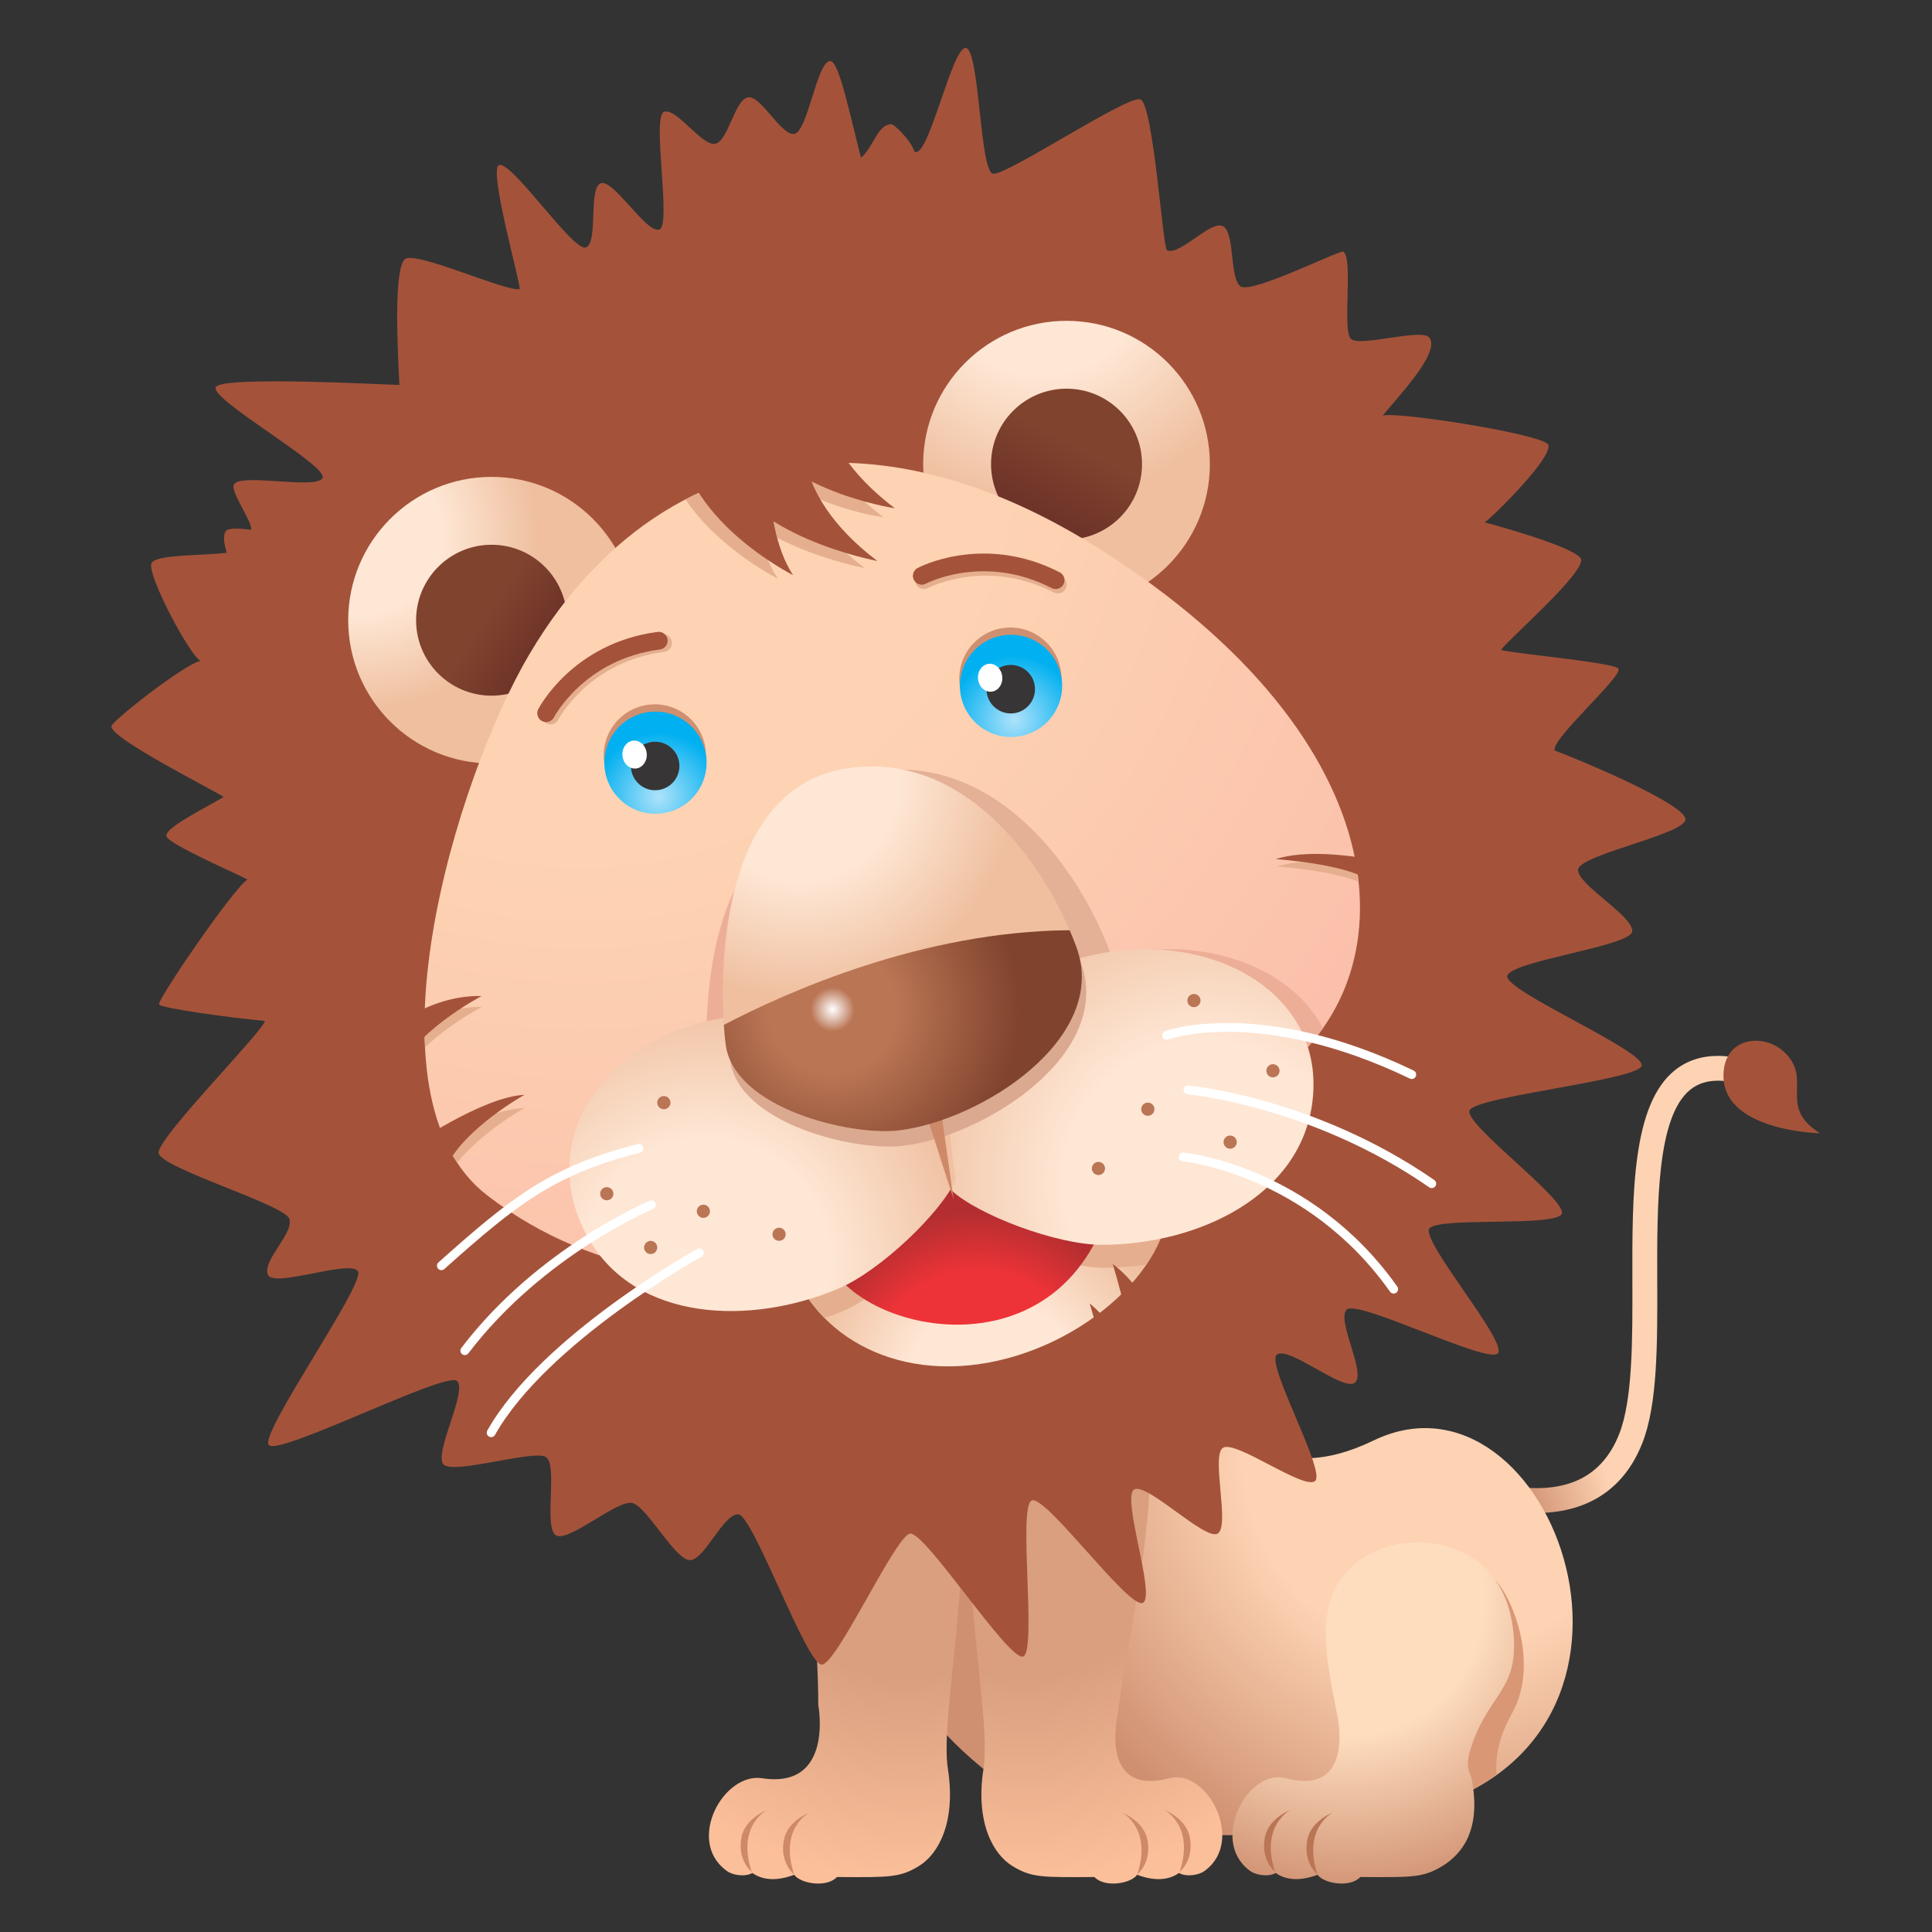 <?xml version="1.0" encoding="utf-8"?>
<svg viewBox="0 0 500 500" xmlns="http://www.w3.org/2000/svg">
  <rect x="0" y="0" width="500" height="500" fill="#333333" stroke="none"/>
  <defs>
    <linearGradient id="linearGradient5070" spreadMethod="pad" gradientTransform="matrix(-4.827,-1.352,-1.352,4.827,148.679,214.233)" gradientUnits="userSpaceOnUse" y2="0" x2="1" y1="0" x1="0">
      <stop id="stop5072" offset="0" style="stop-opacity:1;stop-color:#fdd3b3"/>
      <stop id="stop5074" offset="0.016" style="stop-opacity:1;stop-color:#fdd3b3"/>
      <stop id="stop5076" offset="1" style="stop-opacity:1;stop-color:#cf9071"/>
    </linearGradient>
    <radialGradient id="radialGradient5092" spreadMethod="pad" gradientTransform="matrix(24.697,0,0,-24.697,142.043,205.708)" gradientUnits="userSpaceOnUse" r="1" cy="0" cx="0">
      <stop id="stop5094" offset="0" style="stop-opacity:1;stop-color:#fdd3b3"/>
      <stop id="stop5096" offset="0.455" style="stop-opacity:1;stop-color:#fdd3b3"/>
      <stop id="stop5098" offset="1" style="stop-opacity:1;stop-color:#cf9071"/>
    </radialGradient>
    <clipPath id="clipPath5106" clipPathUnits="userSpaceOnUse">
      <path id="path5108" d="m 0,595.276 841.89,0 L 841.89,0 0,0 0,595.276 Z"/>
    </clipPath>
    <radialGradient id="radialGradient5126" spreadMethod="pad" gradientTransform="matrix(20.92,0,0,-20.92,118.415,202.681)" gradientUnits="userSpaceOnUse" r="1" cy="0" cx="0">
      <stop id="stop5128" offset="0" style="stop-opacity:1;stop-color:#d99f7f"/>
      <stop id="stop5130" offset="0.455" style="stop-opacity:1;stop-color:#d99f7f"/>
      <stop id="stop5132" offset="1" style="stop-opacity:1;stop-color:#fbbf9a"/>
    </radialGradient>
    <clipPath id="clipPath5140" clipPathUnits="userSpaceOnUse">
      <path id="path5142" d="m 0,595.276 841.89,0 L 841.89,0 0,0 0,595.276 Z"/>
    </clipPath>
    <radialGradient id="radialGradient5164" spreadMethod="pad" gradientTransform="matrix(-20.92,0,0,-20.92,111.794,202.682)" gradientUnits="userSpaceOnUse" r="1" cy="0" cx="0">
      <stop id="stop5166" offset="0" style="stop-opacity:1;stop-color:#d99f7f"/>
      <stop id="stop5168" offset="0.455" style="stop-opacity:1;stop-color:#d99f7f"/>
      <stop id="stop5170" offset="1" style="stop-opacity:1;stop-color:#fbbf9a"/>
    </radialGradient>
    <clipPath id="clipPath5178" clipPathUnits="userSpaceOnUse">
      <path id="path5180" d="m 0,595.276 841.89,0 L 841.89,0 0,0 0,595.276 Z"/>
    </clipPath>
    <radialGradient id="radialGradient5202" spreadMethod="pad" gradientTransform="matrix(17.048,0,0,-17.048,136.573,197.677)" gradientUnits="userSpaceOnUse" r="1" cy="0" cx="0">
      <stop id="stop5204" offset="0" style="stop-opacity:1;stop-color:#feddbf"/>
      <stop id="stop5206" offset="0.455" style="stop-opacity:1;stop-color:#feddbf"/>
      <stop id="stop5208" offset="1" style="stop-opacity:1;stop-color:#cf9071"/>
    </radialGradient>
    <clipPath id="clipPath5216" clipPathUnits="userSpaceOnUse">
      <path id="path5218" d="m 0,595.276 841.89,0 L 841.89,0 0,0 0,595.276 Z"/>
    </clipPath>
    <radialGradient id="radialGradient5256" spreadMethod="pad" gradientTransform="matrix(9.965,0,0,-9.965,80.999,257.703)" gradientUnits="userSpaceOnUse" r="1" cy="0" cx="0">
      <stop id="stop5258" offset="0" style="stop-opacity:1;stop-color:#fee7d5"/>
      <stop id="stop5260" offset="0.455" style="stop-opacity:1;stop-color:#fee7d5"/>
      <stop id="stop5262" offset="1" style="stop-opacity:1;stop-color:#efbf9f"/>
    </radialGradient>
    <linearGradient id="linearGradient5278" spreadMethod="pad" gradientTransform="matrix(2.946,-1.91,-1.91,-2.946,88.034,253.047)" gradientUnits="userSpaceOnUse" y2="0" x2="1" y1="0" x1="0">
      <stop id="stop5280" offset="0" style="stop-opacity:1;stop-color:#80432e"/>
      <stop id="stop5282" offset="0.984" style="stop-opacity:1;stop-color:#6f3429"/>
      <stop id="stop5284" offset="1" style="stop-opacity:1;stop-color:#6f3429"/>
    </linearGradient>
    <radialGradient id="radialGradient5300" spreadMethod="pad" gradientTransform="matrix(13.501,0,0,-13.501,119.385,272.826)" gradientUnits="userSpaceOnUse" r="1" cy="0" cx="0">
      <stop id="stop5302" offset="0" style="stop-opacity:1;stop-color:#fee7d5"/>
      <stop id="stop5304" offset="0.455" style="stop-opacity:1;stop-color:#fee7d5"/>
      <stop id="stop5306" offset="1" style="stop-opacity:1;stop-color:#efbf9f"/>
    </radialGradient>
    <linearGradient id="linearGradient5322" spreadMethod="pad" gradientTransform="matrix(-1.914,-3.733,-3.733,1.914,121.341,262.705)" gradientUnits="userSpaceOnUse" y2="0" x2="1" y1="0" x1="0">
      <stop id="stop5324" offset="0" style="stop-opacity:1;stop-color:#80432e"/>
      <stop id="stop5326" offset="0.984" style="stop-opacity:1;stop-color:#6f3429"/>
      <stop id="stop5328" offset="1" style="stop-opacity:1;stop-color:#6f3429"/>
    </linearGradient>
    <radialGradient id="radialGradient5344" spreadMethod="pad" gradientTransform="matrix(52.472,0,0,-52.472,93.527,263.465)" gradientUnits="userSpaceOnUse" r="1" cy="0" cx="0">
      <stop id="stop5346" offset="0" style="stop-opacity:1;stop-color:#fdd3b3"/>
      <stop id="stop5348" offset="0.455" style="stop-opacity:1;stop-color:#fdd3b3"/>
      <stop id="stop5350" offset="1" style="stop-opacity:1;stop-color:#fbc0ab"/>
    </radialGradient>
    <clipPath id="clipPath5358" clipPathUnits="userSpaceOnUse">
      <path id="path5360" d="m 0,595.276 841.89,0 L 841.89,0 0,0 0,595.276 Z"/>
    </clipPath>
    <radialGradient id="radialGradient5410" spreadMethod="pad" gradientTransform="matrix(10.698,0,0,-10.698,116.672,209.604)" gradientUnits="userSpaceOnUse" r="1" cy="0" cx="0">
      <stop id="stop5412" offset="0" style="stop-opacity:1;stop-color:#fee7d5"/>
      <stop id="stop5414" offset="0.455" style="stop-opacity:1;stop-color:#fee7d5"/>
      <stop id="stop5416" offset="1" style="stop-opacity:1;stop-color:#efbf9f"/>
    </radialGradient>
    <clipPath id="clipPath5424" clipPathUnits="userSpaceOnUse">
      <path id="path5426" d="m 0,595.276 841.89,0 L 841.89,0 0,0 0,595.276 Z"/>
    </clipPath>
    <radialGradient id="radialGradient5444" spreadMethod="pad" gradientTransform="matrix(9.432,0,0,-9.432,115.818,210.09)" gradientUnits="userSpaceOnUse" r="1" cy="0" cx="0">
      <stop id="stop5446" offset="0" style="stop-opacity:1;stop-color:#ee3338"/>
      <stop id="stop5448" offset="0.633" style="stop-opacity:1;stop-color:#ee3338"/>
      <stop id="stop5450" offset="1" style="stop-opacity:1;stop-color:#b32e30"/>
    </radialGradient>
    <radialGradient id="radialGradient5466" spreadMethod="pad" gradientTransform="matrix(17.586,0,0,-17.586,128.667,221.095)" gradientUnits="userSpaceOnUse" r="1" cy="0" cx="0">
      <stop id="stop5468" offset="0" style="stop-opacity:1;stop-color:#fee7d5"/>
      <stop id="stop5470" offset="0.455" style="stop-opacity:1;stop-color:#fee7d5"/>
      <stop id="stop5472" offset="1" style="stop-opacity:1;stop-color:#efbf9f"/>
    </radialGradient>
    <radialGradient id="radialGradient5488" spreadMethod="pad" gradientTransform="matrix(-13.996,-5.923,5.923,-13.996,100.491,216.666)" gradientUnits="userSpaceOnUse" r="1" cy="0" cx="0">
      <stop id="stop5490" offset="0" style="stop-opacity:1;stop-color:#fee7d5"/>
      <stop id="stop5492" offset="0.455" style="stop-opacity:1;stop-color:#fee7d5"/>
      <stop id="stop5494" offset="1" style="stop-opacity:1;stop-color:#efbf9f"/>
    </radialGradient>
    <clipPath id="clipPath5502" clipPathUnits="userSpaceOnUse">
      <path id="path5504" d="m 0,595.276 841.89,0 L 841.89,0 0,0 0,595.276 Z"/>
    </clipPath>
    <radialGradient id="radialGradient5522" spreadMethod="pad" gradientTransform="matrix(12.163,0,0,-12.163,105.75,243.64)" gradientUnits="userSpaceOnUse" r="1" cy="0" cx="0">
      <stop id="stop5524" offset="0" style="stop-opacity:1;stop-color:#fee7d5"/>
      <stop id="stop5526" offset="0.455" style="stop-opacity:1;stop-color:#fee7d5"/>
      <stop id="stop5528" offset="1" style="stop-opacity:1;stop-color:#efbf9f"/>
    </radialGradient>
    <clipPath id="clipPath5536" clipPathUnits="userSpaceOnUse">
      <path id="path5538" d="m 0,595.276 841.89,0 L 841.89,0 0,0 0,595.276 Z"/>
    </clipPath>
    <radialGradient id="radialGradient5556" spreadMethod="pad" gradientTransform="matrix(10.53,0,0,-10.53,107.602,230.87)" gradientUnits="userSpaceOnUse" r="1" cy="0" cx="0">
      <stop id="stop5558" offset="0" style="stop-opacity:1;stop-color:#ffffff"/>
      <stop id="stop5560" offset="0.118" style="stop-opacity:1;stop-color:#ba7554"/>
      <stop id="stop5562" offset="0.34" style="stop-opacity:1;stop-color:#ba7554"/>
      <stop id="stop5564" offset="1" style="stop-opacity:1;stop-color:#80432e"/>
    </radialGradient>
    <clipPath id="clipPath5572" clipPathUnits="userSpaceOnUse">
      <path id="path5574" d="m 0,595.276 841.89,0 L 841.89,0 0,0 0,595.276 Z"/>
    </clipPath>
    <radialGradient id="radialGradient5648" spreadMethod="pad" gradientTransform="matrix(3.628,0.319,0.319,-3.628,117.852,247.22)" gradientUnits="userSpaceOnUse" r="1" cy="0" cx="0">
      <stop id="stop5650" offset="0" style="stop-opacity:1;stop-color:#aee2fa"/>
      <stop id="stop5652" offset="1" style="stop-opacity:1;stop-color:#00b0f0"/>
    </radialGradient>
    <clipPath id="clipPath5660" clipPathUnits="userSpaceOnUse">
      <path id="path5662" d="m 0,595.276 841.89,0 L 841.89,0 0,0 0,595.276 Z"/>
    </clipPath>
    <radialGradient id="radialGradient5688" spreadMethod="pad" gradientTransform="matrix(3.627,0.319,0.319,-3.627,97.786,242.883)" gradientUnits="userSpaceOnUse" r="1" cy="0" cx="0">
      <stop id="stop5690" offset="0" style="stop-opacity:1;stop-color:#aee2fa"/>
      <stop id="stop5692" offset="1" style="stop-opacity:1;stop-color:#00b0f0"/>
    </radialGradient>
    <clipPath id="clipPath5700" clipPathUnits="userSpaceOnUse">
      <path id="path5702" d="m 0,595.276 841.89,0 L 841.89,0 0,0 0,595.276 Z"/>
    </clipPath>
  </defs>
  <g transform="matrix(1.127, 0, 0, 1.127, -28.249, -27.422)" style="">
    <g id="g5058" transform="matrix(4.069, 0, 0, -4.069, -221.544, 1195.57)" style="">
      <g id="g5060">
        <g id="g5066">
          <g id="g5068">
            <path id="path5078" style="fill:url(#linearGradient5070);stroke:none" d="m 155.136,227.45 c -2.432,-1.941 -2.417,-7.017 -2.405,-11.929 l 0,0 c 0.008,-3.275 0.019,-6.664 -0.743,-8.601 l 0,0 c -0.515,-1.316 -1.355,-2.217 -2.494,-2.677 l 0,0 c -2.695,-1.092 -6.263,0.501 -6.295,0.519 l 0,0 c -0.354,0.159 -0.77,0.003 -0.931,-0.349 l 0,0 c -0.161,-0.352 -0.005,-0.766 0.348,-0.927 l 0,0 c 0.166,-0.077 4.139,-1.861 7.398,-0.543 l 0,0 c 1.513,0.609 2.615,1.777 3.28,3.464 l 0,0 c 0.859,2.186 0.85,5.554 0.84,9.12 l 0,0 c -0.013,4.363 -0.029,9.31 1.873,10.827 l 0,0 c 0.635,0.508 1.492,0.627 2.615,0.369 l 0,0 c 0.378,-0.088 0.752,0.148 0.84,0.526 l 0,0 c 0.086,0.375 -0.148,0.751 -0.526,0.84 l 0,0 c -0.482,0.11 -0.937,0.166 -1.366,0.166 l 0,0 c -0.946,0 -1.762,-0.269 -2.434,-0.805"/>
          </g>
        </g>
      </g>
    </g>
    <g id="g5080" transform="matrix(4.069, 0, 0, -4.069, -221.544, 1195.57)" style="">
      <g id="g5082">
        <g id="g5088">
          <g id="g5090">
            <path id="path5100" style="fill:url(#radialGradient5092);stroke:none" d="m 103.579,215.749 c 0,0 2.531,-22.656 15.15,-29.479 l 0,0 c 3.837,-2.076 12.795,-2.909 21.772,-0.644 l 0,0 c 15.746,3.972 7.669,25.784 -2.389,20.918 l 0,0 c -10.805,-5.231 -12.128,11.746 -12.128,11.746 l 0,0 -22.405,-2.541 z"/>
          </g>
        </g>
      </g>
    </g>
    <g id="g5102" transform="matrix(4.069, 0, 0, -4.069, -221.544, 1195.57)" style="">
      <g clip-path="url(#clipPath5106)" id="g5104">
        <g transform="translate(144.843,198.825)" id="g5110">
          <path id="path5112" style="fill:#d99775;fill-opacity:1;fill-rule:nonzero;stroke:none" d="m 0,0 c -0.855,0.78 -4.093,-5.561 -4.093,-5.561 0,0 -0.41,-6.073 -0.41,-6.176 0,-0.042 0.771,-0.489 1.675,-0.996 1.178,0.427 2.184,0.969 3.055,1.595 -0.085,0.907 0.084,2.067 0.866,3.46 C 2.663,-4.88 1.127,-1.022 0,0"/>
        </g>
      </g>
    </g>
    <g id="g5114" transform="matrix(4.069, 0, 0, -4.069, -221.544, 1195.57)" style="">
      <g id="g5116">
        <g id="g5122">
          <g id="g5124">
            <path id="path5134" style="fill:url(#radialGradient5126);stroke:none" d="m 113.45,212.674 c -0.911,-2.689 1.5,-6.09 1.79,-11.762 l 0,0 c 0.322,-6.275 1.202,-10.765 0.868,-12.907 l 0,0 c -0.458,-2.957 0.512,-4.791 1.647,-5.479 l 0,0 c 1.081,-0.655 1.676,-0.63 4.615,-0.612 l 0,0 c 0.593,-0.628 2.077,-0.366 2.41,0.127 l 0,0 c 1.051,-0.392 1.819,-0.284 2.364,0.101 l 0,0 c 0.395,-0.233 1.143,-0.145 1.508,0.165 l 0,0 c 2.219,1.7 0.064,5.747 -2.064,5.182 l 0,0 c -4.029,-1.059 -2.891,3.668 -2.891,3.668 l 0,0 c 0.613,5.551 4.365,18.549 -1.196,20.937 l 0,0 c -3.519,1.51 -5.54,2.996 -6.914,2.996 l 0,0 c -0.916,0 -1.545,-0.661 -2.137,-2.416"/>
          </g>
        </g>
      </g>
    </g>
    <g id="g5136" transform="matrix(4.069, 0, 0, -4.069, -221.544, 1195.57)" style="">
      <g clip-path="url(#clipPath5140)" id="g5138">
        <g transform="translate(123.936,185.545)" id="g5144">
          <path id="path5146" style="fill:#ce8969;fill-opacity:1;fill-rule:nonzero;stroke:none" d="m 0,0 c 0,0 1.712,-0.879 0.852,-3.484 0,0 0.818,0.638 0.579,1.933 C 1.231,-0.46 0,0 0,0"/>
        </g>
        <g transform="translate(126.329,185.689)" id="g5148">
          <path id="path5150" style="fill:#ce8969;fill-opacity:1;fill-rule:nonzero;stroke:none" d="m 0,0 c 0,0 1.712,-0.879 0.853,-3.483 0,0 0.817,0.638 0.577,1.932 C 1.23,-0.459 0,0 0,0"/>
        </g>
      </g>
    </g>
    <g id="g5152" transform="matrix(4.069, 0, 0, -4.069, -221.544, 1195.57)" style="">
      <g id="g5154">
        <g id="g5160">
          <g id="g5162">
            <path id="path5172" style="fill:url(#radialGradient5164);stroke:none" d="m 110.191,212.179 c -5.561,-2.388 -3.404,-13.543 -3.404,-20.56 l 0,0 c 0,0 0.902,-4.752 -3.165,-4.13 l 0,0 c -2.177,0.334 -4.282,-3.482 -2.065,-5.182 l 0,0 c 0.366,-0.31 1.118,-0.398 1.508,-0.165 l 0,0 c 0.548,-0.385 1.316,-0.493 2.365,-0.101 l 0,0 c 0.335,-0.493 1.819,-0.755 2.413,-0.127 l 0,0 c 2.937,-0.018 3.529,-0.043 4.611,0.612 l 0,0 c 1.139,0.688 2.107,2.522 1.649,5.479 l 0,0 c -0.334,2.142 0.546,6.632 0.868,12.907 l 0,0 c 0.289,5.672 2.702,9.073 1.791,11.762 l 0,0 c -0.599,1.777 -0.828,2.446 -1.279,2.446 l 0,0 c -0.662,0 -1.801,-1.444 -5.292,-2.941"/>
          </g>
        </g>
      </g>
    </g>
    <g id="g5174" transform="matrix(4.069, 0, 0, -4.069, -221.544, 1195.57)" style="">
      <g clip-path="url(#clipPath5178)" id="g5176">
        <g transform="translate(106.275,185.545)" id="g5182">
          <path id="path5184" style="fill:#ce8969;fill-opacity:1;fill-rule:nonzero;stroke:none" d="m 0,0 c 0,0 -1.712,-0.879 -0.853,-3.484 0,0 -0.817,0.638 -0.579,1.933 C -1.233,-0.46 0,0 0,0"/>
        </g>
        <g transform="translate(103.882,185.689)" id="g5186">
          <path id="path5188" style="fill:#ce8969;fill-opacity:1;fill-rule:nonzero;stroke:none" d="m 0,0 c 0,0 -1.714,-0.879 -0.854,-3.483 0,0 -0.816,0.638 -0.578,1.932 C -1.231,-0.459 0,0 0,0"/>
        </g>
      </g>
    </g>
    <g id="g5190" transform="matrix(4.069, 0, 0, -4.069, -221.544, 1195.57)" style="">
      <g id="g5192">
        <g id="g5198">
          <g id="g5200">
            <path id="path5210" style="fill:url(#radialGradient5202);stroke:none" d="m 138.29,200.323 c -3.911,-1.772 -2.875,-5.76 -2.237,-9.166 l 0,0 c 0,0 1.135,-4.727 -2.894,-3.668 l 0,0 c -2.127,0.565 -4.282,-3.482 -2.066,-5.182 l 0,0 c 0.368,-0.31 1.118,-0.398 1.509,-0.165 l 0,0 c 0.548,-0.385 1.315,-0.493 2.364,-0.101 l 0,0 c 0.335,-0.493 1.821,-0.755 2.414,-0.127 l 0,0 c 2.937,-0.018 3.529,-0.043 4.615,0.612 l 0,0 c 1.132,0.688 2.244,2.068 1.65,4.998 l 0,0 c -0.023,0.106 -0.362,0.558 -0.086,1.482 l 0,0 c 1.013,3.394 2.922,3.372 2.412,7.08 l 0,0 c -0.465,3.378 -3.017,4.715 -5.359,4.715 l 0,0 c -0.835,0 -1.644,-0.17 -2.322,-0.478"/>
          </g>
        </g>
      </g>
    </g>
    <g id="g5212" transform="matrix(4.069, 0, 0, -4.069, -221.544, 1195.57)" style="">
      <g clip-path="url(#clipPath5216)" id="g5214">
        <g transform="translate(135.811,185.545)" id="g5220">
          <path id="path5222" style="fill:#ba7554;fill-opacity:1;fill-rule:nonzero;stroke:none" d="m 0,0 c 0,0 -1.71,-0.879 -0.851,-3.484 0,0 -0.817,0.638 -0.579,1.933 C -1.229,-0.46 0,0 0,0"/>
        </g>
        <g transform="translate(133.419,185.689)" id="g5224">
          <path id="path5226" style="fill:#ba7554;fill-opacity:1;fill-rule:nonzero;stroke:none" d="m 0,0 c 0,0 -1.712,-0.879 -0.854,-3.483 0,0 -0.816,0.638 -0.578,1.932 C -1.231,-0.459 0,0 0,0"/>
        </g>
        <g transform="translate(133.984,236.697)" id="g5228">
          <path id="path5230" style="fill:#a6d069;fill-opacity:1;fill-rule:nonzero;stroke:none" d="m 0,0 c 0,0 5.623,0.031 7.793,-2.106 0,0 -5.826,1.442 -7.302,-0.078 L 0,0 Z"/>
        </g>
        <g transform="translate(90.28,221.704)" id="g5232">
          <path id="path5234" style="fill:#a6d069;fill-opacity:1;fill-rule:nonzero;stroke:none" d="m 0,0 c 0,0 -5.591,-0.586 -7.518,-2.945 0,0 5.635,2.067 7.27,0.723 L 0,0 Z"/>
        </g>
        <g transform="translate(132.435,221.023)" id="g5236">
          <path id="path5238" style="fill:#a56446;fill-opacity:1;fill-rule:nonzero;stroke:none" d="m 0,0 c 0,-7.755 -7.997,-14.041 -17.862,-14.041 -9.865,0 -17.863,6.286 -17.863,14.041 0,7.757 7.998,14.043 17.863,14.043 C -7.997,14.043 0,7.757 0,0"/>
        </g>
        <g transform="translate(145.67,232.759)" id="g5240">
          <path id="path5242" style="fill:#a4533a;fill-opacity:1;fill-rule:nonzero;stroke:none" d="m 0,0 c 0.13,0.851 6.99,1.676 7.053,2.526 0.066,0.858 -3.054,2.606 -3.059,3.461 -0.008,0.861 6.14,2.024 6.062,2.879 -0.081,0.842 -5.543,3.168 -7.372,3.863 -0.309,0.545 3.777,4.135 3.597,4.609 -0.127,0.345 -5.645,0.828 -6.628,1.062 0.067,0.302 4.964,4.518 4.484,5.185 -0.494,0.69 -5.084,1.939 -5.414,2.021 0.46,0.3 3.869,3.68 3.591,4.376 -0.24,0.595 -8.645,1.908 -9.341,1.644 0.672,0.884 3.271,3.513 2.638,4.396 -0.404,0.568 -3.878,-0.529 -4.421,-0.071 -0.531,0.448 0.136,4.519 -0.439,4.933 -0.167,0.124 -5.184,-2.414 -5.809,-1.958 -0.621,0.457 -0.305,3.028 -0.982,3.393 -0.67,0.369 -2.456,-1.689 -3.161,-1.361 -0.245,0.112 -0.771,8.282 -1.507,8.521 -0.732,0.24 -7.544,-4.309 -8.311,-4.197 -0.761,0.112 -0.755,7.026 -1.538,7.096 -0.755,0.068 -2.032,-5.898 -2.801,-5.869 -0.029,10e-4 -0.059,-0.007 -0.09,-0.014 -0.149,0.605 -1.139,1.584 -1.317,1.58 -0.757,-0.023 -0.955,-1.164 -1.658,-1.853 -0.012,-0.013 -0.037,-0.015 -0.054,-0.021 -0.594,2.259 -1.229,5.474 -1.739,5.441 -0.759,-0.053 -1.265,-4.026 -2.032,-4.115 -0.74,-0.089 -1.877,2.188 -2.6,2.064 -0.746,-0.127 -1.116,-2.458 -1.84,-2.618 -0.748,-0.166 -2.161,2.01 -2.888,1.808 -0.732,-0.202 0.431,-6.413 -0.278,-6.651 -0.73,-0.243 -2.602,2.89 -3.307,2.609 -0.711,-0.281 -0.134,-3.301 -0.82,-3.615 -0.704,-0.323 -4.259,4.992 -4.936,4.635 -0.571,-0.306 1.271,-6.78 1.178,-6.988 -0.687,-0.188 -5.857,2.167 -6.461,1.695 -0.606,-0.474 -0.472,-4.391 -0.321,-7.104 -0.786,0.008 -9.956,0.519 -10.36,-0.117 -0.422,-0.654 6.384,-4.46 6.022,-5.136 -0.365,-0.68 -4.701,0.317 -5.01,-0.383 -0.18,-0.414 1.062,-2.107 0.982,-2.539 -0.74,0.091 -1.323,0.11 -1.442,-0.088 -0.18,-0.309 -0.063,-0.76 0.059,-1.212 -1.554,-0.174 -4.127,-0.09 -4.258,-0.62 -0.182,-0.737 2.19,-5.206 2.788,-5.479 -0.94,-0.189 -4.977,-3.377 -5.034,-3.684 -0.125,-0.672 6.069,-3.762 6.336,-4 -1.492,-0.847 -3.355,-1.791 -3.231,-2.213 0.144,-0.476 4.063,-2.149 4.571,-2.44 -0.811,-0.525 -5.117,-6.819 -4.987,-7.052 0.125,-0.221 4.163,-0.769 5.961,-0.929 0.067,-0.432 -6.07,-6.597 -5.988,-7.45 0.077,-0.843 7.069,-2.901 7.374,-3.712 0.299,-0.799 -1.574,-2.396 -1.198,-3.175 0.356,-0.738 4.665,0.895 5.075,0.203 0.423,-0.718 -5.581,-9.163 -5.033,-9.801 0.548,-0.639 9.962,4.158 10.614,3.621 0.654,-0.535 -1.411,-4.267 -0.71,-4.753 0.696,-0.484 4.948,0.839 5.708,0.47 0.757,-0.366 -0.157,-4.142 0.635,-4.455 0.787,-0.315 3.483,2.097 4.302,1.836 0.814,-0.261 2.314,-3.063 3.154,-3.209 0.839,-0.148 1.949,2.669 2.806,2.575 0.836,-0.093 3.839,-8.489 4.697,-8.478 0.852,0.006 4.136,7.236 4.98,7.391 0.839,0.155 5.533,-7.141 6.374,-6.937 0.817,0.2 -0.305,8.524 0.504,8.814 0.806,0.289 5.459,-6.122 6.256,-5.785 0.777,0.325 -1.239,6.039 -0.469,6.41 0.742,0.36 3.98,-2.89 4.691,-2.502 0.732,0.399 -0.387,4.417 0.312,4.847 0.719,0.443 4.497,-2.359 5.181,-1.886 0.69,0.478 -2.801,6.636 -2.144,7.142 0.671,0.519 3.775,-2.126 4.41,-1.578 0.642,0.552 -1.07,3.54 -0.468,4.12 0.62,0.595 7.955,-3.091 8.53,-2.468 0.579,0.624 -4.396,6.403 -3.86,7.052 0.539,0.653 6.996,0.083 7.453,0.798 0.46,0.717 -5.501,5.063 -5.192,5.855 0.312,0.796 9.521,1.709 9.716,2.527 C 7.782,-4.217 -0.13,-0.849 0,0"/>
        </g>
      </g>
    </g>
    <g id="g5244" transform="matrix(4.069, 0, 0, -4.069, -221.544, 1195.57)" style="">
      <g id="g5246">
        <g id="g5252">
          <g id="g5254">
            <path id="path5264" style="fill:url(#radialGradient5256);stroke:none" d="m 80.258,252.841 c 0,-4.465 3.624,-8.085 8.09,-8.085 l 0,0 c 4.468,0 8.09,3.62 8.09,8.085 l 0,0 c 0,4.467 -3.622,8.09 -8.09,8.09 l 0,0 c -4.466,0 -8.09,-3.623 -8.09,-8.09"/>
          </g>
        </g>
      </g>
    </g>
    <g id="g5266" transform="matrix(4.069, 0, 0, -4.069, -221.544, 1195.57)" style="">
      <g id="g5268">
        <g id="g5274">
          <g id="g5276">
            <path id="path5286" style="fill:url(#linearGradient5278);stroke:none" d="m 84.089,252.841 c 0,-2.353 1.908,-4.257 4.259,-4.257 l 0,0 c 2.353,0 4.259,1.904 4.259,4.257 l 0,0 c 0,2.354 -1.906,4.26 -4.259,4.26 l 0,0 c -2.351,0 -4.259,-1.906 -4.259,-4.26"/>
          </g>
        </g>
      </g>
    </g>
    <g id="g5288" transform="matrix(4.069, 0, 0, -4.069, -221.544, 1195.57)" style="">
      <g id="g5290">
        <g id="g5296">
          <g id="g5298">
            <path id="path5308" style="fill:url(#radialGradient5300);stroke:none" d="m 112.707,261.65 c 0,-4.468 3.623,-8.089 8.091,-8.089 l 0,0 c 4.469,0 8.088,3.621 8.088,8.089 l 0,0 c 0,4.466 -3.619,8.088 -8.088,8.088 l 0,0 c -4.468,0 -8.091,-3.622 -8.091,-8.088"/>
          </g>
        </g>
      </g>
    </g>
    <g id="g5310" transform="matrix(4.069, 0, 0, -4.069, -221.544, 1195.57)" style="">
      <g id="g5312">
        <g id="g5318">
          <g id="g5320">
            <path id="path5330" style="fill:url(#linearGradient5322);stroke:none" d="m 116.537,261.65 c 0,-2.353 1.908,-4.259 4.261,-4.259 l 0,0 c 2.353,0 4.26,1.906 4.26,4.259 l 0,0 c 0,2.351 -1.907,4.259 -4.26,4.259 l 0,0 c -2.353,0 -4.261,-1.908 -4.261,-4.259"/>
          </g>
        </g>
      </g>
    </g>
    <g id="g5332" transform="matrix(4.069, 0, 0, -4.069, -221.544, 1195.57)" style="">
      <g id="g5334">
        <g id="g5340">
          <g id="g5342">
            <path id="path5352" style="fill:url(#radialGradient5344);stroke:none" d="m 90.494,250.942 c -4.118,-6.954 -9.67,-24.947 -2.397,-30.555 l 0,0 c 12.434,-9.587 30.993,-2.897 44.486,6.739 l 0,0 c 7.57,5.407 7.452,18.805 -10.034,29.808 l 0,0 c -5.176,3.257 -10.147,4.797 -14.689,4.797 l 0,0 c -7.155,-10e-4 -13.242,-3.826 -17.366,-10.789"/>
          </g>
        </g>
      </g>
    </g>
    <g id="g5354" transform="matrix(4.069, 0, 0, -4.069, -221.544, 1195.57)" style="">
      <g clip-path="url(#clipPath5358)" id="g5356">
        <g transform="translate(137.138,239.078)" id="g5362">
          <path id="path5364" style="fill:#e5af8f;fill-opacity:1;fill-rule:nonzero;stroke:none" d="m 0,0 c -1.273,0.174 -3.114,0.301 -4.459,-0.134 0,0 2.927,-0.19 4.599,-0.857 C 0.104,-0.663 0.06,-0.335 0,0"/>
        </g>
        <g transform="translate(85.632,223.697)" id="g5366">
          <path id="path5368" style="fill:#e5af8f;fill-opacity:1;fill-rule:nonzero;stroke:none" d="M 0,0 C 0.222,-0.522 0.479,-1.018 0.778,-1.474 2.153,0.271 4.574,1.617 4.574,1.617 3.006,1.55 1.112,0.624 0,0"/>
        </g>
        <g transform="translate(84.595,228.74)" id="g5370">
          <path id="path5372" style="fill:#e5af8f;fill-opacity:1;fill-rule:nonzero;stroke:none" d="M 0,0 C 1.369,1.312 3.194,2.272 3.194,2.272 1.973,2.3 0.866,1.977 -0.027,1.571 -0.035,1.038 -0.027,0.514 0,0"/>
        </g>
        <g transform="translate(105.362,263.648)" id="g5374">
          <path id="path5376" style="fill:#e5af8f;fill-opacity:1;fill-rule:nonzero;stroke:none" d="m 0,0 c 0,0 -1.271,-3.82 4.043,-7.864 0,0 -7.505,1.399 -8.761,5.618 C -5.792,1.364 0,0 0,0"/>
        </g>
        <g transform="translate(106.426,266.513)" id="g5378">
          <path id="path5380" style="fill:#e5af8f;fill-opacity:1;fill-rule:nonzero;stroke:none" d="m 0,0 c 0,0 -1.273,-3.819 4.045,-7.863 0,0 -6.537,0.839 -7.793,5.059 C -4.824,0.806 0,0 0,0"/>
        </g>
        <g transform="translate(104.498,255.188)" id="g5382">
          <path id="path5384" style="fill:#e5af8f;fill-opacity:1;fill-rule:nonzero;stroke:none" d="M 0,0 C -1.081,1.665 -1.344,4.08 -1.361,5.953 -2.697,5.605 -3.98,5.111 -5.207,4.473 -3.353,1.689 0,0 0,0"/>
        </g>
        <g transform="translate(107.535,241.891)" id="g5386">
          <path id="path5388" style="fill:#edae98;fill-opacity:1;fill-rule:nonzero;stroke:none" d="m 0,0 c 6.764,0.984 11.252,-5.646 12.887,-10.086 1.897,-5.141 -5.345,-9.792 -10.012,-10.358 -2.71,-0.327 -9.256,1.223 -9.773,4.807 C -7.159,-13.816 -8.047,-1.174 0,0"/>
        </g>
        <g transform="translate(135.269,229.82)" id="g5390">
          <path id="path5392" style="fill:#edae98;fill-opacity:1;fill-rule:nonzero;stroke:none" d="m 0,0 c -2.104,4.007 -8.185,5.635 -13.618,3.544 -5.046,-1.94 -7.299,-4.056 -7.479,-6.218 -0.184,-2.205 0.721,-3.424 1.44,-6.489 0.554,-0.506 1.491,-1.051 2.582,-1.539 5.077,2.053 10,4.872 14.389,8.008 C -1.63,-1.942 -0.729,-1.034 0,0"/>
        </g>
        <g transform="translate(109.973,244.315)" id="g5394">
          <path id="path5396" style="fill:#e4b096;fill-opacity:1;fill-rule:nonzero;stroke:none" d="m 0,0 c 6.95,0.992 11.553,-5.631 13.227,-10.069 1.944,-5.142 -5.504,-9.801 -10.299,-10.37 -2.782,-0.33 -9.506,1.21 -10.033,4.793 C -7.372,-13.823 -8.269,-1.182 0,0"/>
        </g>
      </g>
    </g>
    <g id="g5398" transform="matrix(4.069, 0, 0, -4.069, -221.544, 1195.57)" style="">
      <g id="g5400">
        <g id="g5406">
          <g id="g5408">
            <path id="path5418" style="fill:url(#radialGradient5410);stroke:none" d="m 114.7,226.678 c -5.942,-0.837 -10.289,-4.867 -9.708,-9 l 0,0 c 0.583,-4.13 4.906,-7.66 10.85,-6.822 l 0,0 c 5.942,0.838 11.256,5.724 10.673,9.857 l 0,0 c -0.509,3.622 -4.632,6.119 -9.643,6.119 l 0,0 c -0.709,0 -1.436,-0.05 -2.172,-0.154"/>
          </g>
        </g>
      </g>
    </g>
    <g id="g5420" transform="matrix(4.069, 0, 0, -4.069, -221.544, 1195.57)" style="">
      <g clip-path="url(#clipPath5424)" id="g5422">
        <g transform="translate(125.293,216.474)" id="g5428">
          <path id="path5430" style="fill:#e5af8f;fill-opacity:1;fill-rule:nonzero;stroke:none" d="m 0,0 c 0.706,1.04 1.145,2.13 1.235,3.2 -0.008,0.092 0,0.185 -0.013,0.275 -0.581,4.131 -5.871,6.802 -11.816,5.964 -5.397,-0.758 -9.464,-4.154 -9.734,-7.866 0.01,-0.123 0.01,-0.245 0.027,-0.369 0.22,-1.557 0.97,-3.029 2.141,-4.213 0.332,0.115 0.665,0.225 0.986,0.36 2.149,0.911 5.213,3.743 6.352,5.647 0.007,-0.037 0.019,-0.075 0.027,-0.115 1.514,-1.392 5.933,-3.063 8.472,-3.063 0.77,0 1.549,0.071 2.323,0.18"/>
        </g>
      </g>
    </g>
    <g id="g5432" transform="matrix(4.069, 0, 0, -4.069, -221.544, 1195.57)" style="">
      <g id="g5434">
        <g id="g5440">
          <g id="g5442">
            <path id="path5452" style="fill:url(#radialGradient5444);stroke:none" d="m 112.134,226.989 c 0,0 -5.751,-5.63 -4.985,-9.679 l 0,0 c 0.865,-4.582 13.812,-7.839 16.35,3.47 l 0,0 c 1.647,7.338 -4.024,8.906 -4.024,8.906 l 0,0 -7.341,-2.697 z"/>
          </g>
        </g>
      </g>
    </g>
    <g id="g5454" transform="matrix(4.069, 0, 0, -4.069, -221.544, 1195.57)" style="">
      <g id="g5456">
        <g id="g5462">
          <g id="g5464">
            <path id="path5474" style="fill:url(#radialGradient5466);stroke:none" d="m 120.351,233.365 c -5.046,-1.94 -7.301,-4.057 -7.481,-6.219 l 0,0 c -0.182,-2.205 0.723,-3.423 1.442,-6.488 l 0,0 c 1.513,-1.393 5.932,-3.064 8.472,-3.064 l 0,0 c 5.405,0 11.258,2.738 11.894,8.111 l 0,0 c 0.627,5.276 -4.042,8.574 -9.433,8.574 l 0,0 c -1.608,0 -3.28,-0.293 -4.894,-0.914"/>
          </g>
        </g>
      </g>
    </g>
    <g id="g5476" transform="matrix(4.069, 0, 0, -4.069, -221.544, 1195.57)" style="">
      <g id="g5478">
        <g id="g5484">
          <g id="g5486">
            <path id="path5496" style="fill:url(#radialGradient5488);stroke:none" d="m 93.815,217.956 c 2.682,-4.7 9.141,-4.939 14.118,-2.831 l 0,0 c 2.338,0.99 5.758,4.253 6.607,6.125 l 0,0 c -0.532,3.102 -0.174,4.578 -1.204,6.537 l 0,0 c -1.009,1.921 -3.905,2.769 -9.312,2.81 l 0,0 c -0.04,0 -0.079,0.001 -0.119,0.001 l 0,0 c -8.474,-0.001 -13.488,-6.679 -10.09,-12.642"/>
          </g>
        </g>
      </g>
    </g>
    <g id="g5498" transform="matrix(4.069, 0, 0, -4.069, -221.544, 1195.57)" style="">
      <g clip-path="url(#clipPath5502)" id="g5500">
        <g transform="translate(121.599,233.54)" id="g5506">
          <path id="path5508" style="fill:#daa990;fill-opacity:1;fill-rule:nonzero;stroke:none" d="m 0,0 c -0.111,0.304 -0.24,0.617 -0.375,0.938 -8.291,-0.054 -15.959,-3.48 -19.518,-5.344 0.033,-0.522 0.077,-0.918 0.109,-1.145 0.518,-3.586 7.061,-5.134 9.768,-4.808 C -5.347,-9.794 1.896,-5.142 0,0"/>
        </g>
      </g>
    </g>
    <g id="g5510" transform="matrix(4.069, 0, 0, -4.069, -221.544, 1195.57)" style="">
      <g id="g5512">
        <g id="g5518">
          <g id="g5520">
            <path id="path5530" style="fill:url(#radialGradient5522);stroke:none" d="m 108.466,244.49 c -8.05,-1.17 -7.162,-13.816 -6.899,-15.634 l 0,0 c 0.517,-3.584 7.062,-5.133 9.771,-4.807 l 0,0 c 4.667,0.563 11.908,5.214 10.014,10.36 l 0,0 c -1.525,4.137 -5.529,10.179 -11.544,10.179 l 0,0 c -0.436,0 -0.884,-0.032 -1.342,-0.098"/>
          </g>
        </g>
      </g>
    </g>
    <g id="g5532" transform="matrix(4.069, 0, 0, -4.069, -221.544, 1195.57)" style="">
      <g clip-path="url(#clipPath5536)" id="g5534">
        <g transform="translate(112.897,224.918)" id="g5540">
          <path id="path5542" style="fill:#ce8969;fill-opacity:1;fill-rule:nonzero;stroke:none" d="M 0,0 1.528,-4.762 0.815,0.262 0,0 Z"/>
        </g>
      </g>
    </g>
    <g id="g5544" transform="matrix(4.069, 0, 0, -4.069, -221.544, 1195.57)" style="">
      <g id="g5546">
        <g id="g5552">
          <g id="g5554">
            <path id="path5566" style="fill:url(#radialGradient5556);stroke:none" d="m 101.457,230.003 c 0.034,-0.524 0.078,-0.918 0.11,-1.147 l 0,0 c 0.517,-3.584 7.062,-5.133 9.771,-4.807 l 0,0 c 4.667,0.563 11.908,5.214 10.014,10.36 l 0,0 c -0.113,0.302 -0.24,0.616 -0.378,0.937 l 0,0 c -8.288,-0.054 -15.957,-3.481 -19.517,-5.343"/>
          </g>
        </g>
      </g>
    </g>
    <g id="g5568" transform="matrix(4.069, 0, 0, -4.069, -221.544, 1195.57)" style="">
      <g clip-path="url(#clipPath5572)" id="g5570">
        <g transform="translate(126.448,229.416)" id="g5576">
          <path id="path5578" style="fill:none;stroke:#ffffff;stroke-width:0.5;stroke-linecap:round;stroke-linejoin:round;stroke-miterlimit:4;stroke-dasharray:none;stroke-opacity:1" d="M 0,0 C 0,0 5.232,1.92 13.831,-2.215"/>
        </g>
        <g transform="translate(127.652,226.335)" id="g5580">
          <path id="path5582" style="fill:none;stroke:#ffffff;stroke-width:0.5;stroke-linecap:round;stroke-linejoin:round;stroke-miterlimit:4;stroke-dasharray:none;stroke-opacity:1" d="M 0,0 C 0,0 7.026,-0.63 13.756,-5.292"/>
        </g>
        <g transform="translate(127.381,222.551)" id="g5584">
          <path id="path5586" style="fill:none;stroke:#ffffff;stroke-width:0.5;stroke-linecap:round;stroke-linejoin:round;stroke-miterlimit:4;stroke-dasharray:none;stroke-opacity:1" d="M 0,0 C 0,0 7.083,-0.68 11.877,-7.459"/>
        </g>
        <g transform="translate(96.662,223.035)" id="g5588">
          <path id="path5590" style="fill:none;stroke:#ffffff;stroke-width:0.5;stroke-linecap:round;stroke-linejoin:round;stroke-miterlimit:4;stroke-dasharray:none;stroke-opacity:1" d="M 0,0 C -4.875,-1.242 -7.006,-2.926 -11.145,-6.622"/>
        </g>
        <g transform="translate(97.37,219.848)" id="g5592">
          <path id="path5594" style="fill:none;stroke:#ffffff;stroke-width:0.5;stroke-linecap:round;stroke-linejoin:round;stroke-miterlimit:4;stroke-dasharray:none;stroke-opacity:1" d="M 0,0 C 0,0 -6.25,-2.599 -10.53,-8.229"/>
        </g>
        <g transform="translate(100.075,217.144)" id="g5596">
          <path id="path5598" style="fill:none;stroke:#ffffff;stroke-width:0.5;stroke-linecap:round;stroke-linejoin:round;stroke-miterlimit:4;stroke-dasharray:none;stroke-opacity:1" d="M 0,0 C 0,0 -8.77,-4.864 -11.749,-10.155"/>
        </g>
        <g transform="translate(106.074,264.048)" id="g5600">
          <path id="path5602" style="fill:#a4533a;fill-opacity:1;fill-rule:nonzero;stroke:none" d="m 0,0 c 0,0 -1.275,-3.82 4.043,-7.862 0,0 -7.507,1.396 -8.763,5.615 C -5.794,1.363 0,0 0,0"/>
        </g>
        <g transform="translate(107.063,267.022)" id="g5604">
          <path id="path5606" style="fill:#a4533a;fill-opacity:1;fill-rule:nonzero;stroke:none" d="m 0,0 c 0,0 -1.273,-3.821 4.043,-7.863 0,0 -7.266,1.088 -8.759,5.616 C -5.897,1.33 0,0 0,0"/>
        </g>
        <g transform="translate(104.164,264.148)" id="g5608">
          <path id="path5610" style="fill:#a4533a;fill-opacity:1;fill-rule:nonzero;stroke:none" d="m 0,0 c 0,0 -0.809,-5.671 1.198,-8.761 0,0 -6.491,3.268 -6.394,8.21 C -5.125,3.215 0,0 0,0"/>
        </g>
        <g transform="translate(126.565,211.495)" id="g5612">
          <path id="path5614" style="fill:#a4533a;fill-opacity:1;fill-rule:nonzero;stroke:none" d="m 0,0 c 0,0 -0.807,3.221 -3.162,5.018 0,0 1.488,-4.831 1.116,-6.319 L 0,0 Z"/>
        </g>
        <g transform="translate(125.263,209.267)" id="g5616">
          <path id="path5618" style="fill:#a4533a;fill-opacity:1;fill-rule:nonzero;stroke:none" d="m 0,0 c 0,0 -1.3,3.53 -3.16,5.017 0,0 1.486,-4.832 1.114,-6.317 L 0,0 Z"/>
        </g>
        <g transform="translate(138.536,239.231)" id="g5620">
          <path id="path5622" style="fill:#a4533a;fill-opacity:1;fill-rule:nonzero;stroke:none" d="m 0,0 c 0,0 -3.662,0.859 -5.926,0.128 0,0 4.49,-0.292 5.526,-1.421 L 0,0 Z"/>
        </g>
        <g transform="translate(82.277,229.45)" id="g5624">
          <path id="path5626" style="fill:#a4533a;fill-opacity:1;fill-rule:nonzero;stroke:none" d="m 0,0 c 0,0 2.368,2.257 5.512,2.183 0,0 -4.128,-2.174 -4.632,-4.44 L 0,0 Z"/>
        </g>
        <g transform="translate(90.207,226.057)" id="g5628">
          <path id="path5630" style="fill:#a4533a;fill-opacity:1;fill-rule:nonzero;stroke:none" d="m 0,0 c -2.377,-0.102 -6.53,-2.971 -6.53,-2.971 l -0.259,-0.86 c 0.251,-0.259 2.134,0.066 2.401,-0.176 C -3.315,-1.837 0,0 0,0"/>
        </g>
        <g transform="translate(120.502,249.799)" id="g5632">
          <path id="path5634" style="fill:#cf9071;fill-opacity:1;fill-rule:nonzero;stroke:none" d="M 0,0 C 0.14,-1.584 -1.031,-2.986 -2.621,-3.124 -4.206,-3.266 -5.606,-2.092 -5.746,-0.506 -5.884,1.08 -4.714,2.479 -3.129,2.62 -1.542,2.759 -0.14,1.588 0,0"/>
        </g>
      </g>
    </g>
    <g id="g5636" transform="matrix(4.069, 0, 0, -4.069, -221.544, 1195.57)" style="">
      <g id="g5638">
        <g id="g5644">
          <g id="g5646">
            <path id="path5654" style="fill:url(#radialGradient5648);stroke:none" d="m 117.41,252.009 c -1.585,-0.139 -2.756,-1.54 -2.619,-3.127 l 0,0 c 0.142,-1.585 1.541,-2.757 3.127,-2.62 l 0,0 c 1.586,0.141 2.76,1.541 2.621,3.129 l 0,0 c -0.135,1.499 -1.392,2.63 -2.87,2.63 l 0,0 c -0.085,0 -0.172,-0.004 -0.259,-0.012"/>
          </g>
        </g>
      </g>
    </g>
    <g id="g5656" transform="matrix(4.069, 0, 0, -4.069, -221.544, 1195.57)" style="">
      <g clip-path="url(#clipPath5660)" id="g5658">
        <g transform="translate(119.011,249.072)" id="g5664">
          <path id="path5666" style="fill:#373535;fill-opacity:1;fill-rule:nonzero;stroke:none" d="m 0,0 c 0.069,-0.755 -0.491,-1.42 -1.242,-1.486 -0.752,-0.065 -1.417,0.491 -1.484,1.245 -0.066,0.753 0.491,1.415 1.244,1.482 C -0.73,1.309 -0.065,0.751 0,0"/>
        </g>
        <g transform="translate(117.17,249.654)" id="g5668">
          <path id="path5670" style="fill:#ffffff;fill-opacity:1;fill-rule:nonzero;stroke:none" d="m 0,0 c 0.039,-0.434 -0.236,-0.813 -0.612,-0.846 -0.379,-0.034 -0.717,0.291 -0.755,0.727 -0.038,0.432 0.236,0.813 0.616,0.847 C -0.374,0.762 -0.039,0.437 0,0"/>
        </g>
        <g transform="translate(100.435,245.466)" id="g5672">
          <path id="path5674" style="fill:#cf9071;fill-opacity:1;fill-rule:nonzero;stroke:none" d="m 0,0 c 0.14,-1.586 -1.033,-2.987 -2.619,-3.127 -1.589,-0.141 -2.989,1.033 -3.127,2.619 -0.14,1.586 1.034,2.986 2.619,3.126 C -1.54,2.759 -0.14,1.586 0,0"/>
        </g>
      </g>
    </g>
    <g id="g5676" transform="matrix(4.069, 0, 0, -4.069, -221.544, 1195.57)" style="">
      <g id="g5678">
        <g id="g5684">
          <g id="g5686">
            <path id="path5694" style="fill:url(#radialGradient5688);stroke:none" d="m 97.345,247.674 c -1.589,-0.14 -2.76,-1.54 -2.619,-3.126 l 0,0 c 0.139,-1.587 1.539,-2.758 3.125,-2.619 l 0,0 c 1.589,0.139 2.758,1.541 2.62,3.126 l 0,0 c -0.132,1.499 -1.39,2.63 -2.869,2.63 l 0,0 c -0.085,0 -0.171,-0.004 -0.257,-0.011"/>
          </g>
        </g>
      </g>
    </g>
    <g id="g5696" transform="matrix(4.069, 0, 0, -4.069, -221.544, 1195.57)" style="">
      <g clip-path="url(#clipPath5700)" id="g5698">
        <g transform="translate(98.945,244.734)" id="g5704">
          <path id="path5706" style="fill:#373535;fill-opacity:1;fill-rule:nonzero;stroke:none" d="m 0,0 c 0.063,-0.752 -0.491,-1.416 -1.244,-1.481 -0.752,-0.07 -1.417,0.489 -1.482,1.242 -0.067,0.752 0.491,1.418 1.242,1.485 C -0.73,1.31 -0.067,0.753 0,0"/>
        </g>
        <g transform="translate(97.105,245.319)" id="g5708">
          <path id="path5710" style="fill:#ffffff;fill-opacity:1;fill-rule:nonzero;stroke:none" d="m 0,0 c 0.038,-0.433 -0.238,-0.813 -0.616,-0.847 -0.379,-0.032 -0.715,0.293 -0.753,0.728 -0.038,0.433 0.236,0.812 0.614,0.847 C -0.376,0.762 -0.039,0.437 0,0"/>
        </g>
        <g transform="translate(125.758,225.246)" id="g5712">
          <path id="path5714" style="fill:#ba7554;fill-opacity:1;fill-rule:nonzero;stroke:none" d="m 0,0 c 0,-0.206 -0.165,-0.372 -0.372,-0.372 -0.205,0 -0.372,0.166 -0.372,0.372 0,0.205 0.167,0.372 0.372,0.372 C -0.165,0.372 0,0.205 0,0"/>
        </g>
        <g transform="translate(122.97,221.9)" id="g5716">
          <path id="path5718" style="fill:#ba7554;fill-opacity:1;fill-rule:nonzero;stroke:none" d="m 0,0 c 0,-0.204 -0.165,-0.37 -0.372,-0.37 -0.205,0 -0.372,0.166 -0.372,0.37 0,0.207 0.167,0.373 0.372,0.373 C -0.165,0.373 0,0.207 0,0"/>
        </g>
        <g transform="translate(130.405,223.389)" id="g5720">
          <path id="path5722" style="fill:#ba7554;fill-opacity:1;fill-rule:nonzero;stroke:none" d="m 0,0 c 0,-0.208 -0.167,-0.373 -0.374,-0.373 -0.205,0 -0.372,0.165 -0.372,0.373 0,0.204 0.167,0.371 0.372,0.371 C -0.167,0.371 0,0.204 0,0"/>
        </g>
        <g transform="translate(128.359,231.377)" id="g5724">
          <path id="path5726" style="fill:#ba7554;fill-opacity:1;fill-rule:nonzero;stroke:none" d="m 0,0 c 0,-0.205 -0.167,-0.372 -0.372,-0.372 -0.205,0 -0.372,0.167 -0.372,0.372 0,0.205 0.167,0.372 0.372,0.372 C -0.167,0.372 0,0.205 0,0"/>
        </g>
        <g transform="translate(132.819,227.414)" id="g5728">
          <path id="path5730" style="fill:#ba7554;fill-opacity:1;fill-rule:nonzero;stroke:none" d="m 0,0 c 0,-0.206 -0.165,-0.371 -0.374,-0.371 -0.205,0 -0.37,0.165 -0.37,0.371 0,0.204 0.165,0.372 0.37,0.372 C -0.165,0.372 0,0.204 0,0"/>
        </g>
        <g transform="translate(104.946,218.185)" id="g5732">
          <path id="path5734" style="fill:#ba7554;fill-opacity:1;fill-rule:nonzero;stroke:none" d="m 0,0 c 0,-0.204 -0.165,-0.369 -0.37,-0.369 -0.205,0 -0.374,0.165 -0.374,0.369 0,0.206 0.169,0.373 0.374,0.373 C -0.165,0.373 0,0.206 0,0"/>
        </g>
        <g transform="translate(100.673,219.486)" id="g5736">
          <path id="path5738" style="fill:#ba7554;fill-opacity:1;fill-rule:nonzero;stroke:none" d="m 0,0 c 0,-0.205 -0.165,-0.373 -0.37,-0.373 -0.203,0 -0.372,0.168 -0.372,0.373 0,0.205 0.169,0.37 0.372,0.37 C -0.165,0.37 0,0.205 0,0"/>
        </g>
        <g transform="translate(95.224,220.478)" id="g5740">
          <path id="path5742" style="fill:#ba7554;fill-opacity:1;fill-rule:nonzero;stroke:none" d="m 0,0 c 0,-0.208 -0.167,-0.373 -0.374,-0.373 -0.205,0 -0.372,0.165 -0.372,0.373 0,0.203 0.167,0.37 0.372,0.37 C -0.167,0.37 0,0.203 0,0"/>
        </g>
        <g transform="translate(98.445,225.618)" id="g5744">
          <path id="path5746" style="fill:#ba7554;fill-opacity:1;fill-rule:nonzero;stroke:none" d="m 0,0 c 0,-0.206 -0.167,-0.372 -0.374,-0.372 -0.205,0 -0.372,0.166 -0.372,0.372 0,0.204 0.167,0.371 0.372,0.371 C -0.167,0.371 0,0.204 0,0"/>
        </g>
        <g transform="translate(97.699,217.442)" id="g5748">
          <path id="path5750" style="fill:#ba7554;fill-opacity:1;fill-rule:nonzero;stroke:none" d="m 0,0 c 0,-0.206 -0.165,-0.372 -0.37,-0.372 -0.205,0 -0.372,0.166 -0.372,0.372 0,0.205 0.167,0.373 0.372,0.373 C -0.165,0.373 0,0.205 0,0"/>
        </g>
        <g transform="translate(112.751,255.101)" id="g5752">
          <path id="path5754" style="fill:none;stroke:#e5af8f;stroke-width:1;stroke-linecap:round;stroke-linejoin:round;stroke-miterlimit:4;stroke-dasharray:none;stroke-opacity:1" d="M 0,0 C 0,0 3.468,1.856 7.556,-0.249"/>
        </g>
        <g transform="translate(112.626,255.347)" id="g5756">
          <path id="path5758" style="fill:none;stroke:#a4533a;stroke-width:1;stroke-linecap:round;stroke-linejoin:round;stroke-miterlimit:4;stroke-dasharray:none;stroke-opacity:1" d="M 0,0 C 0,0 3.47,1.858 7.556,-0.246"/>
        </g>
        <g transform="translate(91.671,247.46)" id="g5760">
          <path id="path5762" style="fill:none;stroke:#e5af8f;stroke-width:1;stroke-linecap:round;stroke-linejoin:round;stroke-miterlimit:4;stroke-dasharray:none;stroke-opacity:1" d="M 0,0 C 0,0 1.796,3.5 6.355,4.092"/>
        </g>
        <g transform="translate(91.428,247.593)" id="g5764">
          <path id="path5766" style="fill:none;stroke:#a4533a;stroke-width:1;stroke-linecap:round;stroke-linejoin:round;stroke-miterlimit:4;stroke-dasharray:none;stroke-opacity:1" d="M 0,0 C 0,0 1.797,3.501 6.356,4.093"/>
        </g>
        <g transform="translate(157.892,227.474)" id="g5768">
          <path id="path5770" style="fill:#a4533a;fill-opacity:1;fill-rule:nonzero;stroke:none" d="m 0,0 c 0.217,1.84 2.252,2.047 3.38,1.022 1.716,-1.559 -0.412,-3.07 2.046,-4.606 0,0 -5.834,0.103 -5.426,3.584"/>
        </g>
      </g>
    </g>
  </g>
</svg>